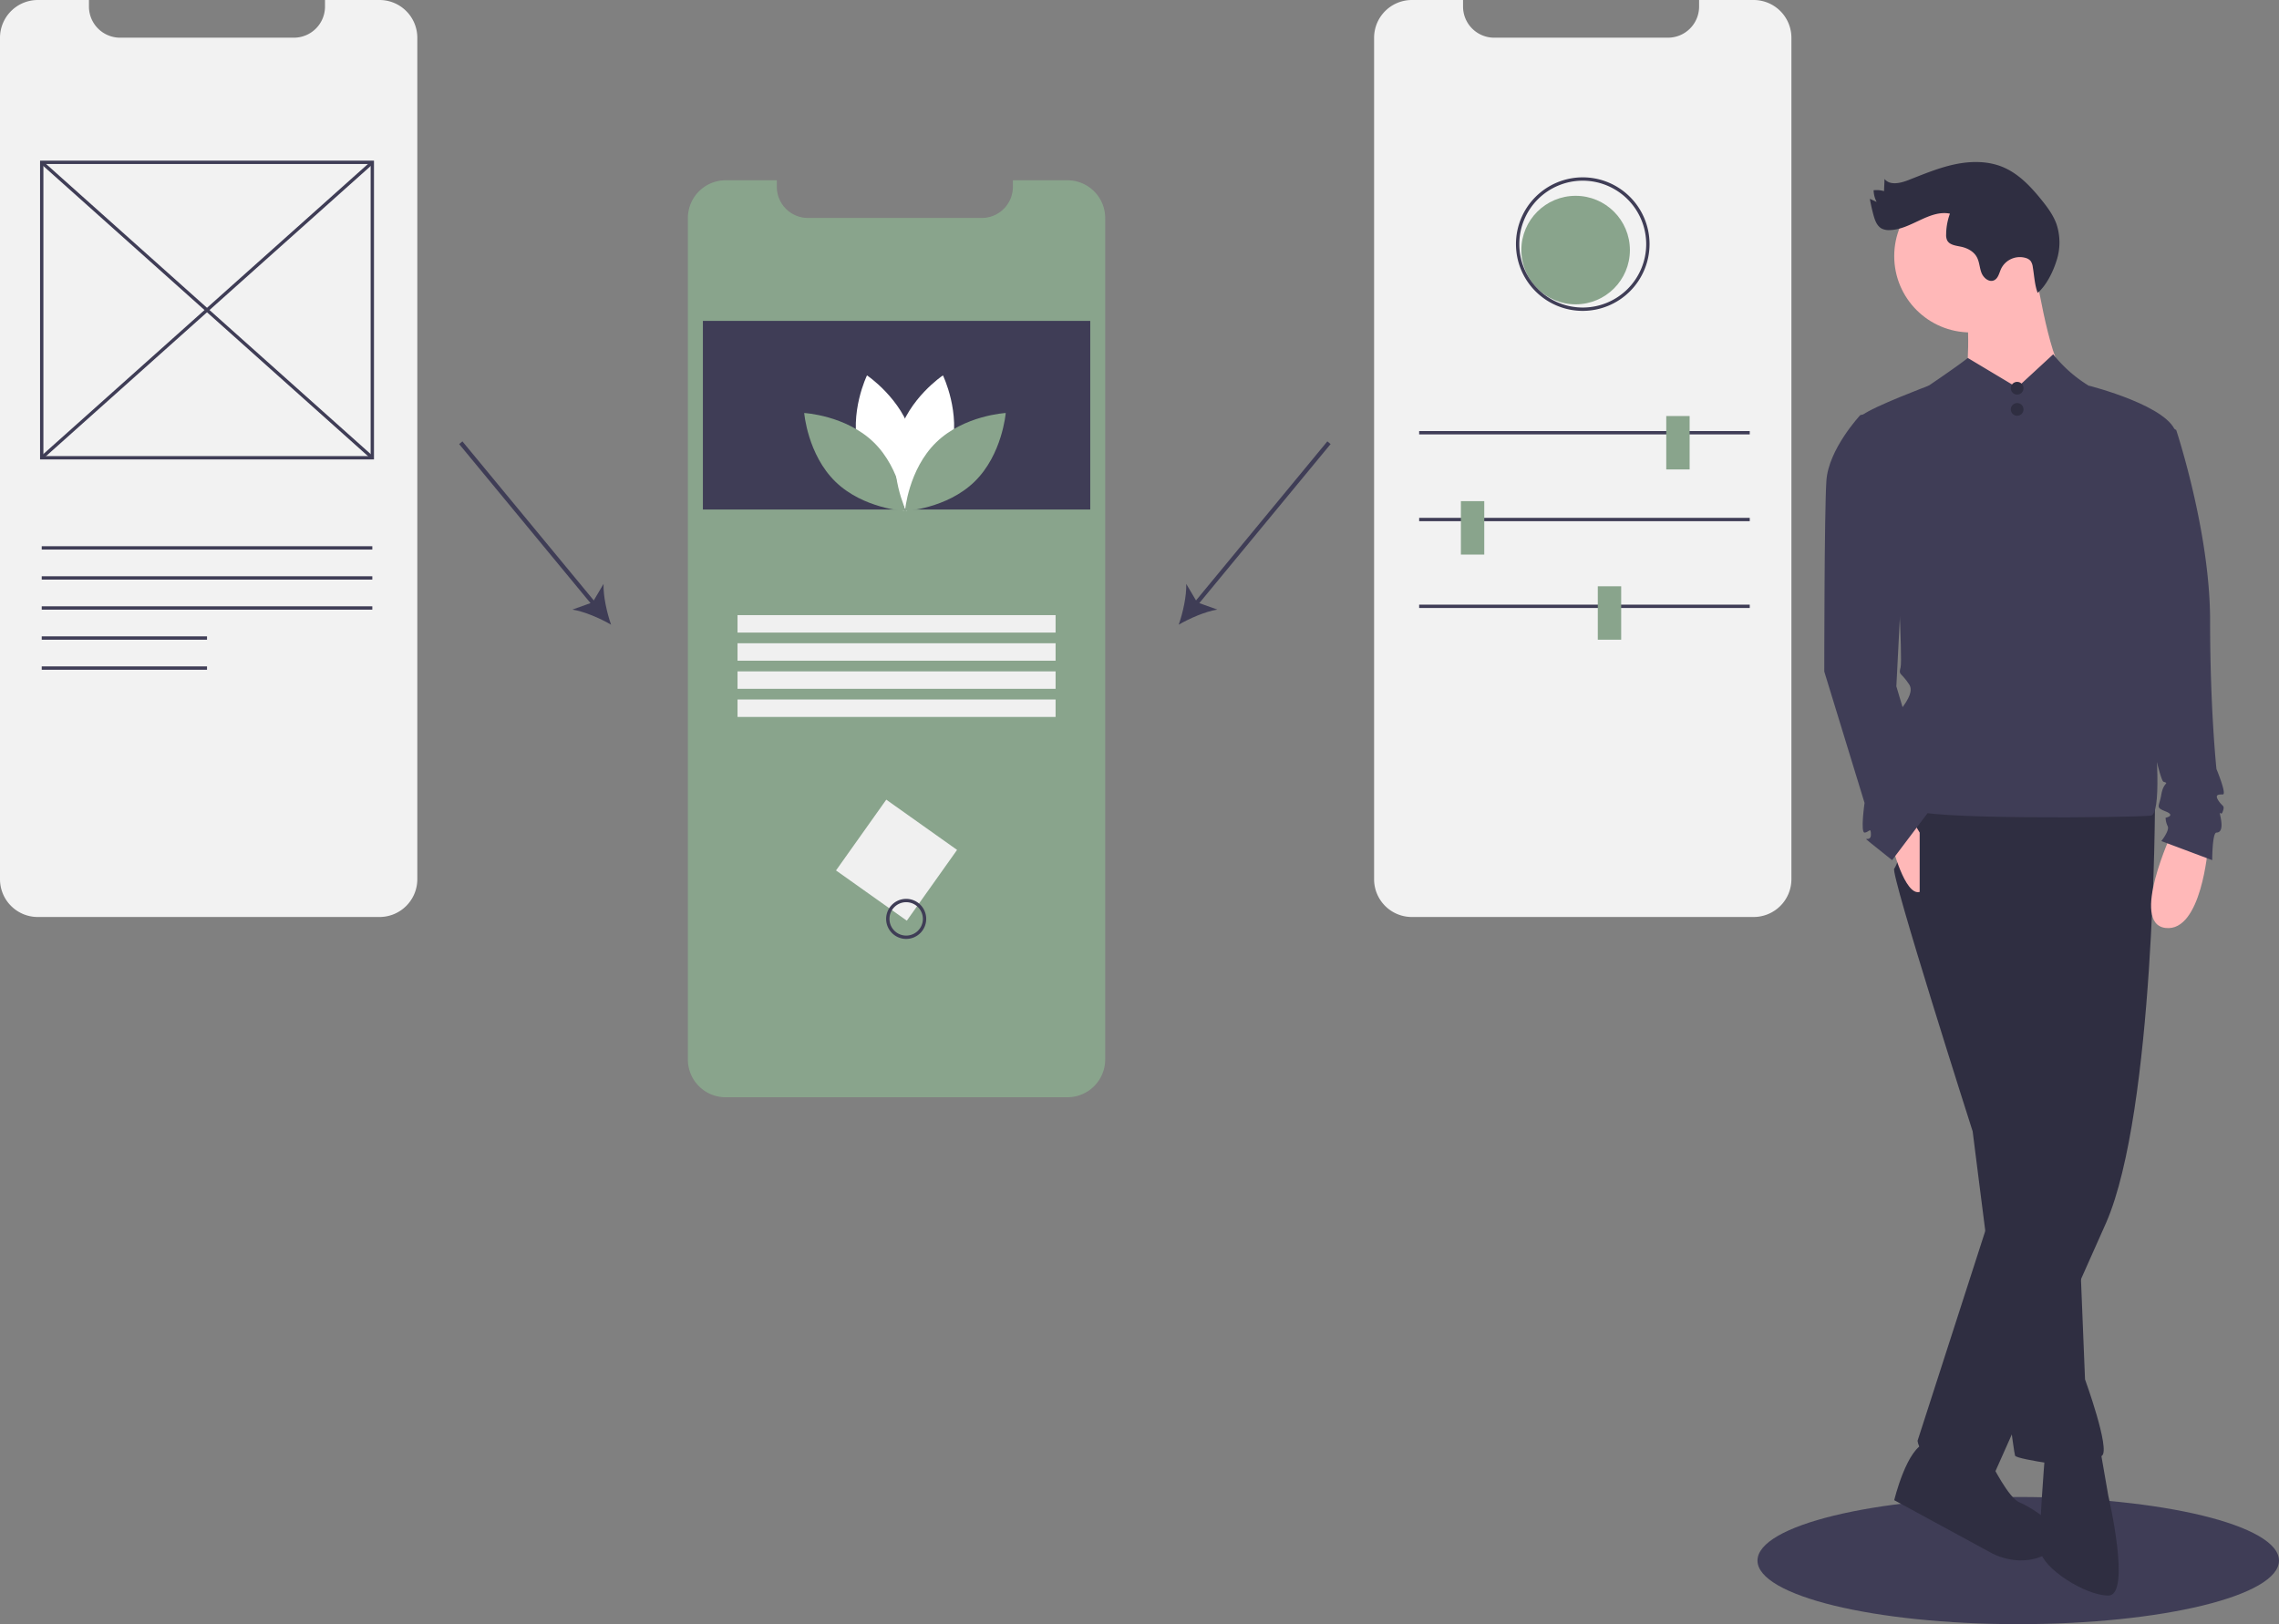<svg id="e07e5ae7-3299-40d2-9315-78b8b3e13d89" data-name="Layer 1" xmlns="http://www.w3.org/2000/svg" width="1075.03" height="766.356" viewBox="0 0 1075.03 766.356"><rect x="0" y="0" width="1075.03" height="766.356" fill="#808080" stroke="none"/><title>mobile_prototyping</title><ellipse cx="952.03" cy="736.356" rx="123" ry="30" fill="#3f3d56"/><path d="M583.821,169.719V566.728a17.839,17.839,0,0,1-17.839,17.831H404.805a17.808,17.808,0,0,1-17.839-17.831V169.719A17.838,17.838,0,0,1,404.805,151.88h24.123v3.095a14.688,14.688,0,0,0,14.688,14.688h81.971A14.688,14.688,0,0,0,540.276,154.975V151.88h25.707A17.833,17.833,0,0,1,583.821,169.719Z" transform="translate(-62.485 -66.822)" fill="#89a48c"/><rect x="331.562" y="151.412" width="182.718" height="88.996" fill="#3f3d56"/><path d="M467.613,279.343c4.783,17.681,21.166,28.631,21.166,28.631s8.628-17.716,3.845-35.398-21.166-28.631-21.166-28.631S462.83,261.662,467.613,279.343Z" transform="translate(-62.485 -66.822)" fill="#fff"/><path d="M474.642,275.543c13.125,12.777,14.728,32.417,14.728,32.417s-19.676-1.074-32.801-13.851S441.84,261.692,441.84,261.692,461.517,262.766,474.642,275.543Z" transform="translate(-62.485 -66.822)" fill="#89a48c"/><path d="M511.126,279.343c-4.783,17.681-21.166,28.631-21.166,28.631s-8.628-17.716-3.845-35.398,21.166-28.631,21.166-28.631S515.909,261.662,511.126,279.343Z" transform="translate(-62.485 -66.822)" fill="#fff"/><path d="M504.097,275.543c-13.125,12.777-14.728,32.417-14.728,32.417s19.676-1.074,32.801-13.851S536.899,261.692,536.899,261.692,517.222,262.766,504.097,275.543Z" transform="translate(-62.485 -66.822)" fill="#89a48c"/><rect x="347.904" y="290.246" width="150.033" height="8.236" fill="#f0f0f0"/><rect x="347.904" y="303.514" width="150.033" height="8.236" fill="#f0f0f0"/><rect x="347.904" y="316.783" width="150.033" height="8.236" fill="#f0f0f0"/><rect x="347.904" y="330.052" width="150.033" height="8.236" fill="#f0f0f0"/><rect x="464.917" y="452.213" width="40.954" height="40.954" transform="translate(300.734 -260.552) rotate(35.371)" fill="#f0f0f0"/><path d="M489.936,509.851A9.451,9.451,0,1,1,499.387,500.4,9.462,9.462,0,0,1,489.936,509.851Zm0-17.327A7.876,7.876,0,1,0,497.812,500.4,7.885,7.885,0,0,0,489.936,492.524Z" transform="translate(-62.485 -66.822)" fill="#3f3d56"/><path d="M259.34,84.66V481.67a17.839,17.839,0,0,1-17.839,17.831H80.324A17.808,17.808,0,0,1,62.485,481.67V84.66A17.838,17.838,0,0,1,80.324,66.822h24.123V69.917a14.688,14.688,0,0,0,14.688,14.688h81.971A14.688,14.688,0,0,0,215.795,69.917V66.822h25.706A17.833,17.833,0,0,1,259.34,84.66Z" transform="translate(-62.485 -66.822)" fill="#f2f2f2"/><path d="M238.894,283.603H81.379V142.627H238.894Zm-155.94-1.575H237.319V144.202H82.954Z" transform="translate(-62.485 -66.822)" fill="#3f3d56"/><rect x="159.349" y="108.532" width="1.575" height="209.165" transform="translate(-167.959 123.647) rotate(-48.205)" fill="#3f3d56"/><rect x="55.554" y="212.327" width="209.165" height="1.575" transform="translate(-163.769 94.129) rotate(-41.794)" fill="#3f3d56"/><rect x="19.682" y="257.735" width="155.94" height="1.575" fill="#3f3d56"/><rect x="19.682" y="271.911" width="155.94" height="1.575" fill="#3f3d56"/><rect x="19.682" y="286.088" width="155.94" height="1.575" fill="#3f3d56"/><rect x="19.682" y="300.264" width="77.97" height="1.575" fill="#3f3d56"/><rect x="19.682" y="314.44" width="77.97" height="1.575" fill="#3f3d56"/><path d="M907.515,84.66V481.67a17.839,17.839,0,0,1-17.839,17.831H728.499a17.808,17.808,0,0,1-17.839-17.831V84.66a17.838,17.838,0,0,1,17.839-17.839h24.123V69.917a14.688,14.688,0,0,0,14.688,14.688h81.971A14.688,14.688,0,0,0,863.97,69.917V66.822h25.706A17.833,17.833,0,0,1,907.515,84.66Z" transform="translate(-62.485 -66.822)" fill="#f2f2f2"/><rect x="669.432" y="203.392" width="155.94" height="1.575" fill="#3f3d56"/><rect x="669.432" y="244.346" width="155.94" height="1.575" fill="#3f3d56"/><rect x="669.432" y="285.3" width="155.94" height="1.575" fill="#3f3d56"/><circle cx="743.242" cy="117.997" r="25.602" fill="#89a48c"/><rect x="785.993" y="196.304" width="11.026" height="25.202" fill="#89a48c"/><rect x="689.121" y="236.47" width="11.026" height="25.202" fill="#89a48c"/><rect x="753.703" y="276.637" width="11.026" height="25.202" fill="#89a48c"/><path d="M809.088,213.508a31.503,31.503,0,1,1,31.503-31.503A31.539,31.539,0,0,1,809.088,213.508Zm0-61.431a29.928,29.928,0,1,0,29.928,29.928A29.962,29.962,0,0,0,809.088,152.078Z" transform="translate(-62.485 -66.822)" fill="#3f3d56"/><rect x="310.446" y="264.368" width="2" height="99.257" transform="translate(-191.12 203.346) rotate(-39.546)" fill="#3f3d56"/><path d="M350.73,361.573c-5.241-3.038-12.501-6.182-18.219-7.126l9.525-3.403L347.179,342.336C347.023,348.129,348.737,355.853,350.73,361.573Z" transform="translate(-62.485 -66.822)" fill="#3f3d56"/><rect x="608.161" y="312.996" width="99.257" height="2.001" transform="translate(-65.568 554.629) rotate(-50.467)" fill="#3f3d56"/><path d="M618.506,361.573c1.991-5.721,3.705-13.445,3.55-19.238l5.144,8.709,9.524,3.402C631.005,355.389,623.746,358.534,618.506,361.573Z" transform="translate(-62.485 -66.822)" fill="#3f3d56"/><path d="M1079.015,444.678s0,146-23,199l-53,119s-34-2-36-16l40-124,24-73,6-114Z" transform="translate(-62.485 -66.822)" fill="#2f2e41"/><path d="M1046.015,448.678l-9,61,6,134,3,74s12,33,8,36l-8,6s-32-4-33-6-20-153-20-153-39-122-37-124,11-32,11-32Z" transform="translate(-62.485 -66.822)" fill="#2f2e41"/><path d="M1053.015,749.678l4,23s11,47,0,47-31-13-32-21,2-44,2-44Z" transform="translate(-62.485 -66.822)" fill="#2f2e41"/><path d="M1002.015,757.678s8,16,13,18,27.77,15.083,14.385,23.541-27.385.459-27.385.459l-46-25s6-25,15-27S1002.015,757.678,1002.015,757.678Z" transform="translate(-62.485 -66.822)" fill="#2f2e41"/><circle cx="929.53" cy="120.856" r="36" fill="#ffb8b8"/><path d="M1022.015,190.678s7,46,14,52-15,27-25,26-21-23-21-23,3-29-2-37S1022.015,190.678,1022.015,190.678Z" transform="translate(-62.485 -66.822)" fill="#ffb8b8"/><path d="M1014.015,249.678,1031,234a64.292,64.292,0,0,0,20.015,16.678c13,7-25,79-25,79l-61-76s19.402-12.897,25.701-17.948Z" transform="translate(-62.485 -66.822)" fill="#3f3d56"/><path d="M1024.015,310.678s26.8-46.719,23.9-61.86c0,0,39.1,9.86,41.1,22.86s-19,60-19,60,17,119,7,120-110,2-112-3,2-20-4-25-13-2-10-10,16-18,12-24-5-4-4-8-2-57-2-57-21-58-16-62,31.228-13.86,31.228-13.86Z" transform="translate(-62.485 -66.822)" fill="#3f3d56"/><path d="M1104.015,466.678s-3,40-20,38,3-45,3-45Z" transform="translate(-62.485 -66.822)" fill="#ffb8b8"/><path d="M955.015,465.678s6,24,13,22v-28l-3-5Z" transform="translate(-62.485 -66.822)" fill="#ffb8b8"/><path d="M1021.377,192.857a6.222,6.222,0,0,0-1.027-2.895,4.694,4.694,0,0,0-2.188-1.387,9.833,9.833,0,0,0-11.717,5.021c-.923,2.014-1.367,4.607-3.392,5.504-2.354,1.043-4.966-1.177-5.89-3.58s-.95-5.126-2.183-7.386c-1.462-2.68-4.418-4.26-7.404-4.893-2.475-.525-5.504-.8-6.62-3.07a6.078,6.078,0,0,1-.452-2.744,28.964,28.964,0,0,1,1.787-9.792c-9.797-1.957-18.511,7.604-28.501,7.758a7.525,7.525,0,0,1-3.676-.72c-2.216-1.184-3.18-3.808-3.848-6.231q-1.064-3.86-1.751-7.81L947.714,162.1a12.551,12.551,0,0,1-1.425-5.512,13.192,13.192,0,0,1,4.918.415l.233-5.734c2.472,3.134,7.4,2.033,11.119.582,7.177-2.8,14.317-5.831,21.849-7.447s15.606-1.735,22.729,1.201c7.485,3.085,13.256,9.22,18.34,15.521,2.818,3.493,5.542,7.164,7.063,11.386a27.595,27.595,0,0,1-.06,17.601c-1.64,5.134-4.688,11.344-8.792,14.902C1022.253,201.38,1022.058,196.744,1021.377,192.857Z" transform="translate(-62.485 -66.822)" fill="#2f2e41"/><path d="M953.015,259.678l-13,3s-15,16-16,31-1,90-1,90l19,62s-2,14,0,14,3-3,3,1-5,0,0,4l10,8,16.713-22.158s1.287-8.842-1.713-10.842-3-3-2-6,3-4,2-6-4-5-4-7,0-4-1-5-8-25-8-25l4-78Z" transform="translate(-62.485 -66.822)" fill="#3f3d56"/><path d="M1079.015,264.678l10,5s16,48,16,90,3,70,3,70,5,12,3,12-4,0-2,3,3,2,2,5-2-2-1,3,0,7-2,7-2,13-2,13l-24-9s4-5,3-7a9.965,9.965,0,0,1-1-4s5-1,0-3-3-2-2-8,4-5,1-6-21-94-21-94Z" transform="translate(-62.485 -66.822)" fill="#3f3d56"/><circle cx="951.515" cy="183.178" r="3" fill="#2f2e41"/><circle cx="951.515" cy="193.178" r="3" fill="#2f2e41"/></svg>